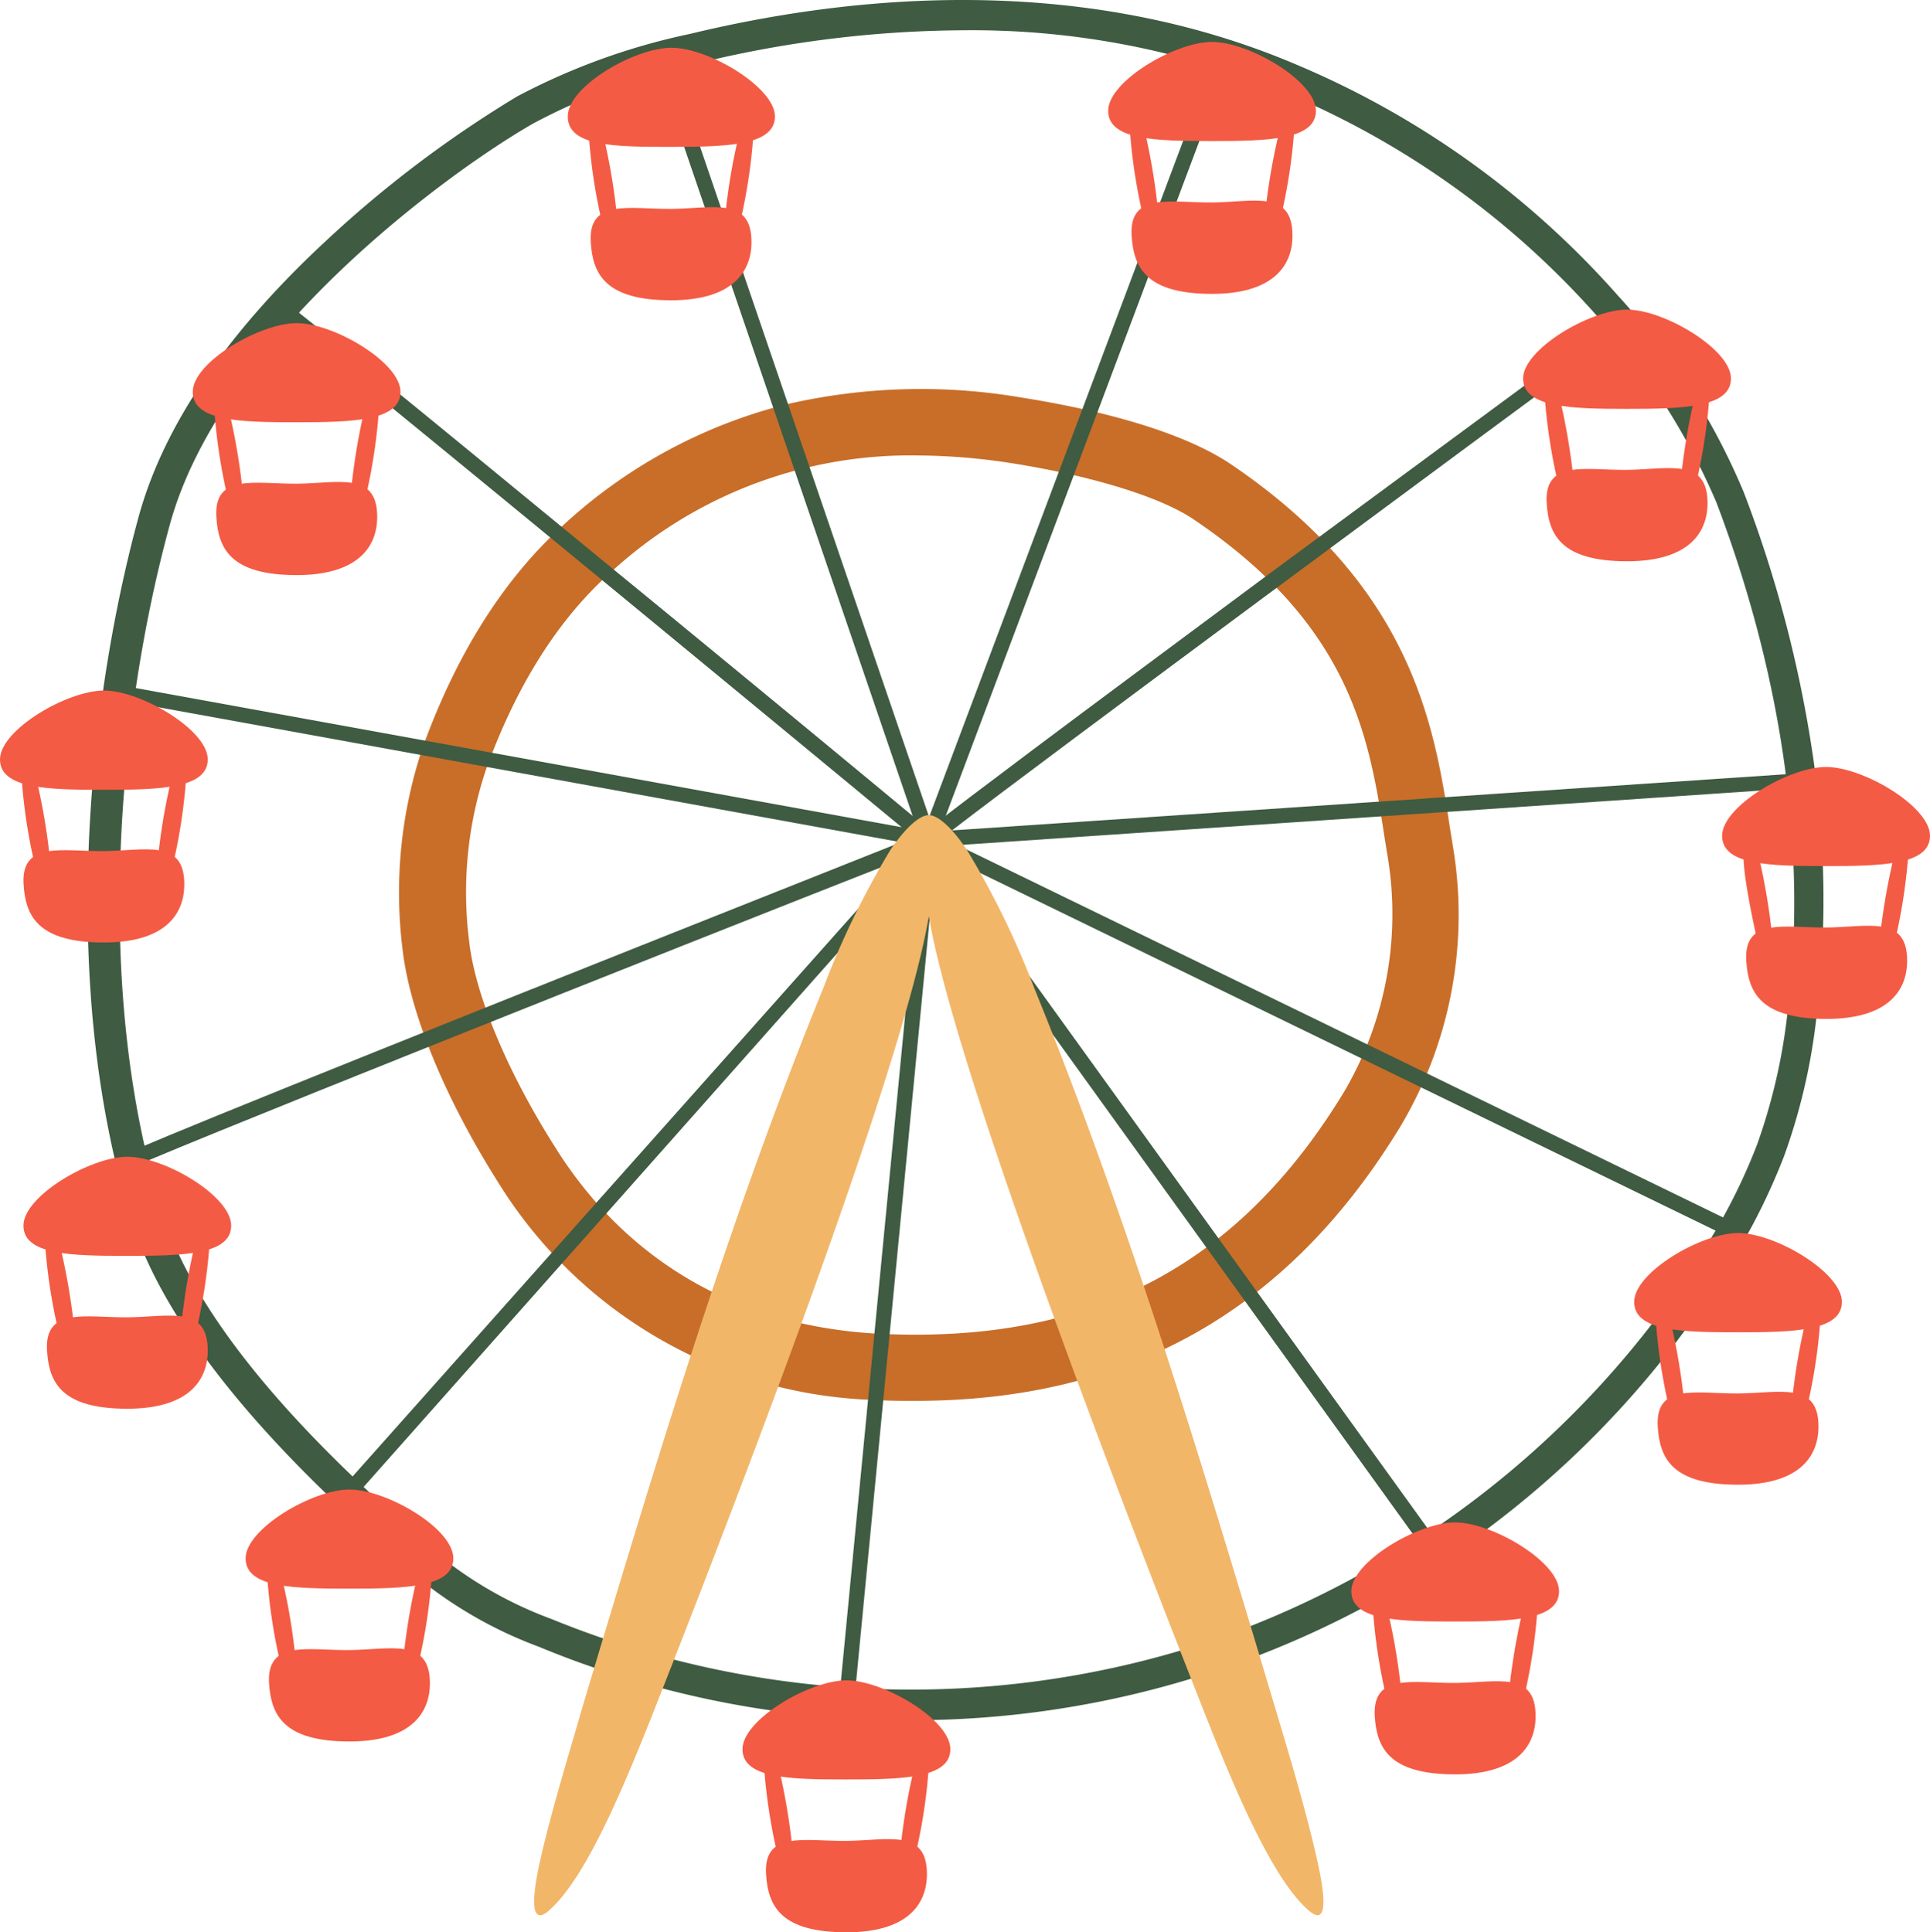 <svg xmlns="http://www.w3.org/2000/svg" viewBox="0 0 132.57 132.75"><defs><style>.cls-1{fill:#c86e29;}.cls-2{fill:#3f5b42;}.cls-3{fill:#f2b669;}.cls-4{fill:#f45b44;}</style></defs><g id="Layer_2" data-name="Layer 2"><g id="Image"><path class="cls-1" d="M62.86,96.24c-.89,0-1.79,0-2.71-.06A31.51,31.51,0,0,1,34.27,81.31c-3.71-5.85-6.12-11.72-6.62-16.1a31.42,31.42,0,0,1,1.4-13.91c2.33-6.42,5.57-11.54,9.65-15.23a35.26,35.26,0,0,1,15.39-8.31,41,41,0,0,1,16.12-.44c3.7.58,10.48,1.95,14.38,4.6,12.44,8.44,13.94,18,15,24.92.07.46.15.92.22,1.37h0a28.41,28.41,0,0,1-3.63,19.2C88.47,90.06,77.54,96.24,62.86,96.24ZM63,31.29a30.36,30.36,0,0,0-21.19,8.16c-3.52,3.18-6.35,7.69-8.42,13.4a26.61,26.61,0,0,0-1.16,11.84c.41,3.67,2.64,9,5.94,14.18C41.6,84.36,48.29,91,60.38,91.63,74.81,92.34,85,87.06,92.33,75a24.14,24.14,0,0,0,3-16.07h0c-.08-.46-.15-.94-.23-1.41C94.06,50.74,92.84,43,82,35.69c-2.28-1.55-7-3-12.52-3.87A43.12,43.12,0,0,0,63,31.29Z"/><path class="cls-2" d="M62.56,118.18c-1,0-2,0-3-.06a66.35,66.35,0,0,1-22.58-5,29.25,29.25,0,0,1-9.64-5.91c-.28-.28-.74-.69-1.32-1.22-4.2-3.82-14-12.77-17-22.16-5-16.06-3-35.49.5-48.32,1.7-6.21,6-12.6,12.91-19a79.08,79.08,0,0,1,13.1-9.89A45.22,45.22,0,0,1,47.39,2.33C58.1-.26,74-2,89.1,4.46a61,61,0,0,1,22,15.81,46.59,46.59,0,0,1,8.67,13.53h0a85.43,85.43,0,0,1,4.72,17.88,67.77,67.77,0,0,1,.25,18.46,41.63,41.63,0,0,1-2.18,9.25,43.09,43.09,0,0,1-4,7.87,66.08,66.08,0,0,1-56,30.92ZM66.14,2.08A78.15,78.15,0,0,0,47.88,4.36,43.42,43.42,0,0,0,36.65,8.47c-5.76,3.29-21.49,14.69-25,27.63-3.43,12.55-5.38,31.52-.52,47.15,2.76,8.85,12.3,17.53,16.38,21.24.6.54,1.07,1,1.38,1.27a27.36,27.36,0,0,0,9,5.47,65.26,65.26,0,0,0,44.07,1.9,65.16,65.16,0,0,0,34.9-27,40.35,40.35,0,0,0,3.83-7.49,39.88,39.88,0,0,0,2.06-8.79c1.43-11-.25-23.2-4.85-35.33h0a46,46,0,0,0-8.28-12.9A59.14,59.14,0,0,0,88.28,6.37,56,56,0,0,0,66.14,2.08Z"/><polygon class="cls-2" points="63.77 59.22 44.94 4.08 45.92 3.74 63.82 56.13 83.73 3.13 84.71 3.5 63.77 59.22"/><path class="cls-2" d="M63,58.25l.28-.76c.08-.21.12-.32,7.69-6,4-3,9.47-7.06,16.36-12.18C99.1,30.62,111,21.87,111.09,21.78l.62.84c-11.6,8.56-40.08,29.61-46.32,34.43l58.3-3.93.07,1Z"/><path class="cls-2" d="M65.67,58.55,8.09,48.08l.19-1,53.65,9.75C46.72,44.25,20.15,22.36,19.09,21.71a.51.51,0,0,0,.62-.1l-.77-.71a.59.59,0,0,1,.83,0l.4.3c.33.25.81.64,1.44,1.14,1.17.93,2.87,2.31,5.07,4.1,3.69,3,8.83,7.23,15.28,12.53,11,9,22.06,18.19,22.17,18.28Z"/><path class="cls-2" d="M24.28,102.94l-.78-.7L62,59C45.73,65.39,9.72,79.72,8.49,80.48l.08-.06-.76-.72c.16-.17.43-.45,28.2-11.54,13.67-5.46,27.46-10.91,27.6-11l2-.8Z"/><polygon class="cls-2" points="58.66 117.05 57.62 116.95 63.41 56.93 98.37 105.43 97.52 106.04 64.18 59.78 58.66 117.05"/><rect class="cls-2" x="91.07" y="40.29" width="1.04" height="61.82" transform="translate(-12.49 122.42) rotate(-64.06)"/><path class="cls-3" d="M90.5,127.9c-.76-3.39-1.81-6.9-2.85-10.37-5-16.71-10.11-33.72-16.61-49.65a57.84,57.84,0,0,0-4.6-9.45C65.5,57,64.48,56,63.8,56s-1.71,1-2.65,2.41a57.85,57.85,0,0,0-4.59,9.45c-6.51,15.93-11.62,32.94-16.62,49.65-1,3.47-2.09,7-2.85,10.37-.34,1.53-.6,3.25-.19,3.62.22.2.57,0,.93-.36,2.41-2.2,4.9-8.09,7-13.39,5.53-14,16.88-43.47,18.88-54.3l.09-.5.09.5c2,10.83,13.34,40.28,18.88,54.3,2.09,5.3,4.59,11.19,7,13.39.35.33.71.56.92.36C91.11,131.15,90.84,129.43,90.5,127.9Z"/><path class="cls-4" d="M53.23,8c0,2-3.29,2.09-7.14,2.09S39,10.07,39,8s4.59-4.72,7.13-4.72S53.23,6,53.23,8Z"/><path class="cls-4" d="M41.57,9.86a4.69,4.69,0,0,0-.44-1.23c-.15-.24-.36-.41-.5-.29s-.17.53-.19.89a37.75,37.75,0,0,0,1.15,7A3.74,3.74,0,0,0,42.31,18s.1.08.15.06.12-.26.12-.46a9.84,9.84,0,0,0-.08-1.32A42.28,42.28,0,0,0,41.57,9.86Z"/><path class="cls-4" d="M50.62,9.86a4.69,4.69,0,0,1,.44-1.23c.15-.24.35-.41.5-.29s.17.53.19.89a37.75,37.75,0,0,1-1.15,7A3.74,3.74,0,0,1,49.88,18c-.05,0-.11.08-.15.06s-.12-.26-.12-.46a9.84,9.84,0,0,1,.08-1.32A42.28,42.28,0,0,1,50.62,9.86Z"/><path class="cls-4" d="M51.62,16.63c0,2.2-1.5,4-5.52,4-4.52,0-5.39-1.8-5.52-4-.18-3,2.67-2.26,5.51-2.28S51.62,13.48,51.62,16.63Z"/><path class="cls-4" d="M27.51,26.92c0,2-3.29,2.09-7.13,2.09s-7.14-.06-7.14-2.09,4.59-4.72,7.14-4.72S27.51,24.9,27.51,26.92Z"/><path class="cls-4" d="M15.85,28.75a4.76,4.76,0,0,0-.44-1.24c-.15-.24-.35-.41-.5-.29s-.16.54-.19.89a37.75,37.75,0,0,0,1.15,7,3.74,3.74,0,0,0,.72,1.75c.05,0,.11.08.16.06s.11-.26.12-.46c0-.43,0-.88-.08-1.32A43.27,43.27,0,0,0,15.85,28.75Z"/><path class="cls-4" d="M24.9,28.75a4.76,4.76,0,0,1,.45-1.24c.14-.24.35-.41.49-.29s.17.54.19.89a37.75,37.75,0,0,1-1.15,7,3.64,3.64,0,0,1-.72,1.75c-.05,0-.1.08-.15.06s-.12-.26-.12-.46A11.83,11.83,0,0,1,24,35.12,43.26,43.26,0,0,1,24.9,28.75Z"/><path class="cls-4" d="M25.91,35.51c0,2.2-1.5,4-5.53,4-4.51,0-5.39-1.79-5.52-4-.18-3,2.67-2.26,5.52-2.28S25.91,32.36,25.91,35.51Z"/><path class="cls-4" d="M90.39,7.61c0,2-3.29,2.08-7.14,2.08s-7.13-.06-7.13-2.08,4.58-4.73,7.13-4.73S90.39,5.58,90.39,7.61Z"/><path class="cls-4" d="M78.73,9.43a4.56,4.56,0,0,0-.45-1.23c-.14-.25-.35-.42-.49-.3s-.17.54-.19.89a37.75,37.75,0,0,0,1.15,7,3.6,3.6,0,0,0,.72,1.75c0,.05.1.08.15.06s.12-.26.12-.46a11.83,11.83,0,0,0-.08-1.32A43.46,43.46,0,0,0,78.73,9.43Z"/><path class="cls-4" d="M87.78,9.43a4.56,4.56,0,0,1,.44-1.23c.15-.25.35-.42.5-.3s.16.54.19.89a37.75,37.75,0,0,1-1.15,7A3.7,3.7,0,0,1,87,17.52a.16.16,0,0,1-.16.06c-.09,0-.11-.26-.12-.46,0-.43,0-.88.08-1.32A43.47,43.47,0,0,1,87.78,9.43Z"/><path class="cls-4" d="M88.78,16.19c0,2.2-1.5,4-5.52,4-4.52,0-5.39-1.79-5.53-4-.18-3,2.68-2.26,5.52-2.28S88.78,13,88.78,16.19Z"/><path class="cls-4" d="M118.9,26c0,2-3.29,2.09-7.14,2.09S104.62,28,104.62,26s4.59-4.73,7.14-4.73S118.9,24,118.9,26Z"/><path class="cls-4" d="M107.24,27.8a5.08,5.08,0,0,0-.45-1.23c-.15-.25-.35-.41-.5-.29s-.16.53-.19.89a38.69,38.69,0,0,0,1.16,7A3.69,3.69,0,0,0,108,35.9c.06,0,.11.08.16.05s.12-.25.12-.45a11.83,11.83,0,0,0-.08-1.32A45,45,0,0,0,107.24,27.8Z"/><path class="cls-4" d="M116.29,27.8a4.69,4.69,0,0,1,.44-1.23c.15-.25.35-.41.5-.29s.16.53.19.89a37.75,37.75,0,0,1-1.15,7,3.79,3.79,0,0,1-.72,1.75s-.11.08-.16.05-.11-.25-.12-.45c0-.43,0-.88.08-1.32A43.6,43.6,0,0,1,116.29,27.8Z"/><path class="cls-4" d="M117.29,34.56c0,2.21-1.5,4-5.52,4-4.52,0-5.4-1.8-5.53-4-.18-3,2.67-2.25,5.52-2.28S117.29,31.42,117.29,34.56Z"/><path class="cls-4" d="M132.57,57.42c0,2-3.29,2.08-7.14,2.08s-7.14-.06-7.14-2.08,4.59-4.73,7.14-4.73S132.57,55.4,132.57,57.42Z"/><path class="cls-4" d="M120.9,59.24a4.56,4.56,0,0,0-.44-1.23c-.15-.25-.35-.42-.5-.29s-.16.53-.19.88c-.1,1.37.74,5.17,1.15,7a3.79,3.79,0,0,0,.72,1.76.17.17,0,0,0,.16,0c.09,0,.12-.26.12-.45,0-.43,0-.88-.08-1.33A43.67,43.67,0,0,0,120.9,59.24Z"/><path class="cls-4" d="M130,59.24A4.92,4.92,0,0,1,130.4,58c.15-.25.35-.42.5-.29s.16.53.19.88a38.69,38.69,0,0,1-1.16,7,3.68,3.68,0,0,1-.71,1.76.17.17,0,0,1-.16,0c-.09,0-.12-.26-.12-.45a12.16,12.16,0,0,1,.08-1.33A45.06,45.06,0,0,1,130,59.24Z"/><path class="cls-4" d="M131,66c0,2.21-1.5,4-5.53,4-4.51,0-5.39-1.8-5.52-4-.18-3,2.67-2.25,5.52-2.28S131,62.86,131,66Z"/><path class="cls-4" d="M126.52,89.44c0,2-3.29,2.09-7.13,2.09s-7.14-.07-7.14-2.09,4.59-4.73,7.14-4.73S126.52,87.42,126.52,89.44Z"/><path class="cls-4" d="M114.86,91.26a4.69,4.69,0,0,0-.44-1.23c-.15-.24-.35-.41-.5-.29s-.17.53-.19.89a37.75,37.75,0,0,0,1.15,7,3.79,3.79,0,0,0,.72,1.75c.05,0,.11.08.15,0s.12-.25.13-.45c0-.43,0-.88-.08-1.32A43.6,43.6,0,0,0,114.86,91.26Z"/><path class="cls-4" d="M123.91,91.26a5.07,5.07,0,0,1,.44-1.23c.15-.24.36-.41.5-.29s.17.53.19.89a37.75,37.75,0,0,1-1.15,7,3.79,3.79,0,0,1-.72,1.75s-.1.08-.15,0-.12-.25-.12-.45a9.84,9.84,0,0,1,.08-1.32A42.28,42.28,0,0,1,123.91,91.26Z"/><path class="cls-4" d="M124.91,98c0,2.21-1.49,4-5.52,4-4.52,0-5.39-1.8-5.52-4-.18-3,2.67-2.25,5.52-2.27S124.91,94.88,124.91,98Z"/><path class="cls-4" d="M107.09,109.32c0,2-3.29,2.08-7.14,2.08s-7.13-.06-7.13-2.08,4.59-4.73,7.13-4.73S107.09,107.29,107.09,109.32Z"/><path class="cls-4" d="M95.43,111.14a4.92,4.92,0,0,0-.44-1.23c-.15-.25-.36-.42-.5-.3s-.17.54-.19.89a37.75,37.75,0,0,0,1.15,7,3.74,3.74,0,0,0,.72,1.75s.1.08.15.06.12-.26.12-.46a9.84,9.84,0,0,0-.08-1.32A42.15,42.15,0,0,0,95.43,111.14Z"/><path class="cls-4" d="M104.48,111.14a4.56,4.56,0,0,1,.44-1.23c.15-.25.35-.42.5-.3s.17.54.19.89a37.75,37.75,0,0,1-1.15,7,3.74,3.74,0,0,1-.72,1.75s-.11.08-.15.06-.12-.26-.12-.46a11.8,11.8,0,0,1,.07-1.32A43.47,43.47,0,0,1,104.48,111.14Z"/><path class="cls-4" d="M105.48,117.9c0,2.2-1.5,4-5.52,4-4.52,0-5.39-1.79-5.53-4-.17-3,2.68-2.26,5.52-2.28S105.48,114.75,105.48,117.9Z"/><path class="cls-4" d="M31.14,107.06c0,2-3.29,2.08-7.14,2.08s-7.13-.06-7.13-2.08,4.58-4.73,7.13-4.73S31.14,105,31.14,107.06Z"/><path class="cls-4" d="M19.48,108.88a4.92,4.92,0,0,0-.44-1.23c-.15-.25-.36-.42-.5-.29s-.17.53-.19.88a37.75,37.75,0,0,0,1.15,7,3.7,3.7,0,0,0,.72,1.75c.05,0,.1.08.15.06s.12-.26.12-.45a10.09,10.09,0,0,0-.08-1.33A42.15,42.15,0,0,0,19.48,108.88Z"/><path class="cls-4" d="M28.53,108.88a4.56,4.56,0,0,1,.44-1.23c.15-.25.35-.42.5-.29s.17.53.19.88a37.75,37.75,0,0,1-1.15,7,3.7,3.7,0,0,1-.72,1.75c-.05,0-.11.08-.15.06s-.12-.26-.13-.45c0-.43,0-.88.08-1.33A43.47,43.47,0,0,1,28.53,108.88Z"/><path class="cls-4" d="M29.53,115.64c0,2.21-1.5,4-5.52,4-4.52,0-5.39-1.8-5.53-4-.17-3,2.68-2.25,5.52-2.28S29.53,112.5,29.53,115.64Z"/><path class="cls-4" d="M65.28,120.17c0,2-3.29,2.08-7.14,2.08S51,122.19,51,120.17s4.59-4.73,7.14-4.73S65.28,118.14,65.28,120.17Z"/><path class="cls-4" d="M53.62,122a4.92,4.92,0,0,0-.45-1.23c-.14-.25-.35-.42-.5-.29s-.16.53-.19.88a38.69,38.69,0,0,0,1.16,7,3.7,3.7,0,0,0,.71,1.75c.06,0,.11.08.16.06s.12-.26.12-.45a12.16,12.16,0,0,0-.08-1.33A43.46,43.46,0,0,0,53.62,122Z"/><path class="cls-4" d="M62.67,122a4.56,4.56,0,0,1,.44-1.23c.15-.25.35-.42.5-.29s.16.53.19.88a37.75,37.75,0,0,1-1.15,7,3.7,3.7,0,0,1-.72,1.75.16.16,0,0,1-.16.06c-.09,0-.11-.26-.12-.45,0-.43,0-.88.08-1.33A43.47,43.47,0,0,1,62.67,122Z"/><path class="cls-4" d="M63.67,128.75c0,2.21-1.5,4-5.52,4-4.52,0-5.4-1.8-5.53-4-.18-3,2.67-2.25,5.52-2.28S63.67,125.61,63.67,128.75Z"/><path class="cls-4" d="M14.27,52.17c0,2-3.29,2.09-7.13,2.09S0,54.19,0,52.17s4.59-4.73,7.14-4.73S14.27,50.15,14.27,52.17Z"/><path class="cls-4" d="M2.61,54a4.69,4.69,0,0,0-.44-1.23c-.15-.25-.35-.41-.5-.29s-.17.53-.19.89a37.75,37.75,0,0,0,1.15,7,3.79,3.79,0,0,0,.72,1.75s.11.08.15,0,.12-.25.13-.45c0-.43,0-.88-.08-1.32A43.6,43.6,0,0,0,2.61,54Z"/><path class="cls-4" d="M11.66,54a5.07,5.07,0,0,1,.44-1.23c.15-.25.36-.41.5-.29s.17.53.19.89a37.75,37.75,0,0,1-1.15,7,3.79,3.79,0,0,1-.72,1.75c-.05,0-.1.08-.15,0s-.12-.25-.12-.45a9.84,9.84,0,0,1,.08-1.32A42.28,42.28,0,0,1,11.66,54Z"/><path class="cls-4" d="M12.66,60.75c0,2.21-1.49,4-5.52,4-4.52,0-5.39-1.8-5.52-4-.18-3,2.67-2.25,5.52-2.28S12.66,57.61,12.66,60.75Z"/><path class="cls-4" d="M15.88,84.2c0,2-3.29,2.08-7.13,2.08s-7.14-.06-7.14-2.08,4.59-4.73,7.14-4.73S15.88,82.17,15.88,84.2Z"/><path class="cls-4" d="M4.22,86a4.56,4.56,0,0,0-.44-1.23c-.15-.25-.35-.42-.5-.3s-.17.54-.19.89a37.75,37.75,0,0,0,1.15,7A3.7,3.7,0,0,0,5,94.11s.11.08.15.06.12-.26.12-.45a12,12,0,0,0-.07-1.33A43.47,43.47,0,0,0,4.22,86Z"/><path class="cls-4" d="M13.27,86a4.92,4.92,0,0,1,.44-1.23c.15-.25.36-.42.5-.3s.17.54.19.89a37.75,37.75,0,0,1-1.15,7,3.7,3.7,0,0,1-.72,1.75s-.1.08-.15.06-.12-.26-.12-.45a10,10,0,0,1,.08-1.33A42.15,42.15,0,0,1,13.27,86Z"/><path class="cls-4" d="M14.27,92.78c0,2.2-1.49,4-5.52,4-4.52,0-5.39-1.79-5.52-4-.18-3,2.67-2.26,5.52-2.28S14.27,89.63,14.27,92.78Z"/></g></g></svg>
